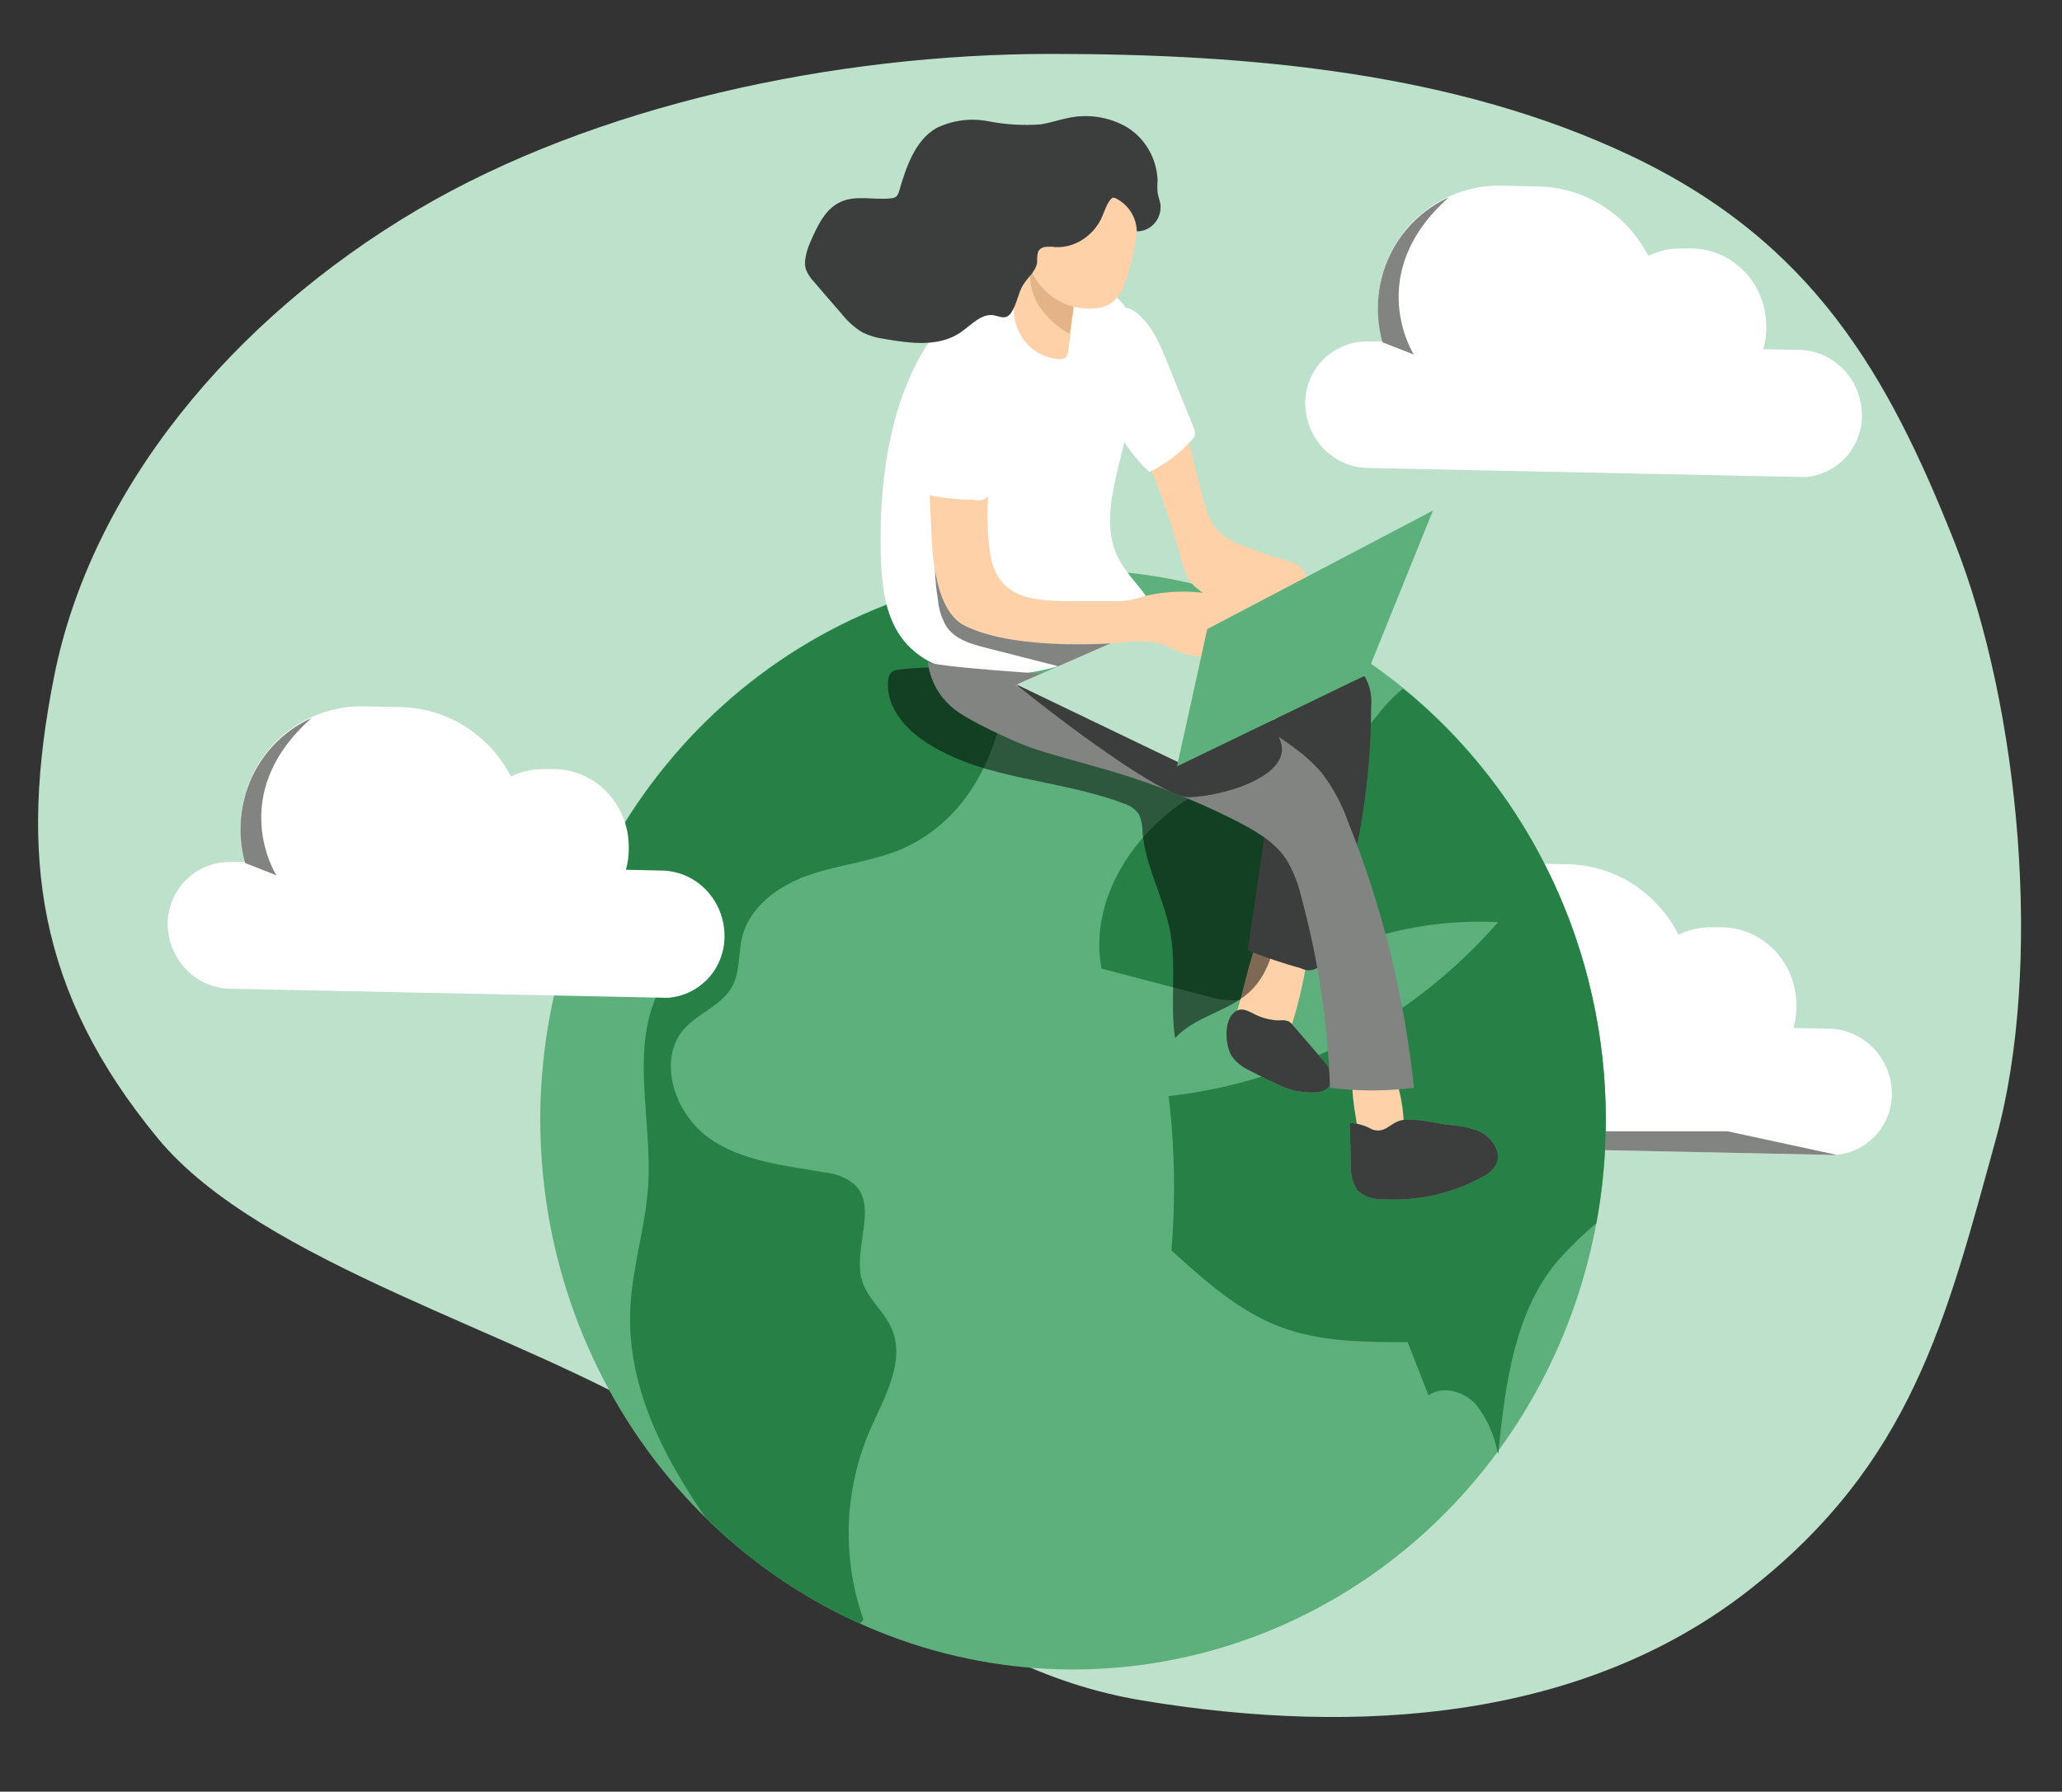 <svg width="504" height="438" viewBox="0 0 504 438" fill="none" xmlns="http://www.w3.org/2000/svg">
<rect x="0" y="0" width="504" height="438" fill="#333333" stroke="none"/>
<path fill-rule="evenodd" clip-rule="evenodd" d="M279.195 415.701C230.973 407.7 202.876 372.268 163.52 347.892C127.905 325.832 63.783 308.888 38.575 278.277C9.083 242.465 4.576 208.99 13.223 165.385C22.277 119.733 56.649 78.095 101.926 51.344C145.422 25.645 204.159 13.193 256.715 13.179C306.047 13.166 355.793 17.82 398.408 37.983C443.051 59.106 461.422 91.435 477.7 132.478C493.751 172.949 499.463 236.223 487.889 278.277C475.692 322.594 467.321 357.561 427.515 388.705C387.117 420.313 332.444 424.537 279.195 415.701Z" fill="#BDE1CA"/>
<path d="M462.432 267.294C462.436 269.321 462.037 271.327 461.26 273.188C460.483 275.05 459.343 276.726 457.913 278.115C455.463 280.517 452.302 281.999 448.937 282.32C448.309 282.375 447.677 282.375 447.049 282.32L341.655 280.13C337.614 280.085 333.75 278.414 330.885 275.472C328.02 272.531 326.379 268.552 326.313 264.381C326.306 262.354 326.699 260.347 327.469 258.483C328.239 256.619 329.369 254.936 330.791 253.538C333.717 250.667 337.617 249.094 341.655 249.157H345.241C344.499 246.471 344.121 243.693 344.116 240.9C344.11 236.908 344.894 232.956 346.419 229.288C347.944 225.619 350.178 222.311 352.985 219.565C355.463 217.12 358.335 215.14 361.473 213.717C365.539 211.888 369.94 210.991 374.374 211.088L383.328 211.285C388.899 211.403 394.337 213.062 399.073 216.091C403.81 219.12 407.672 223.406 410.255 228.502C412.837 227.234 415.672 226.611 418.53 226.684H420.843C425.64 226.735 430.229 228.715 433.633 232.205C437.037 235.694 438.988 240.417 439.07 245.368V246.266C439.069 247.973 438.826 249.67 438.349 251.304L447.07 251.479C451.12 251.536 454.989 253.219 457.857 256.171C460.725 259.124 462.366 263.113 462.432 267.294Z" fill="white"/>
<path d="M448.937 282.321C448.309 282.376 447.677 282.376 447.049 282.321L341.655 280.13C337.614 280.085 333.75 278.414 330.885 275.473C328.02 272.531 326.379 268.552 326.313 264.381C326.306 262.354 326.699 260.348 327.469 258.483C328.239 256.619 329.369 254.936 330.791 253.539C326.547 280.415 353.813 276.56 353.813 276.56H422.286L448.937 282.321Z" fill="#828482"/>
<path d="M352.968 252.399L345.308 249.398C344.566 246.712 344.188 243.933 344.183 241.14C344.177 237.148 344.961 233.197 346.486 229.529C348.011 225.86 350.246 222.552 353.053 219.806C355.53 217.36 358.402 215.381 361.54 213.958C340.343 232.707 352.968 252.399 352.968 252.399Z" fill="url(#paint0_linear)"/>
<path d="M392.498 273.69C392.534 302.875 383.332 331.272 366.293 354.56L366.017 354.954C347.346 380.357 320.536 398.08 290.374 404.96C260.212 411.84 228.664 407.428 201.363 392.512C174.061 377.595 152.786 353.147 141.335 323.532C129.885 293.917 129.005 261.064 138.854 230.842C148.702 200.619 168.637 174.995 195.099 158.545C221.56 142.095 252.825 135.891 283.308 141.04C313.792 146.19 341.51 162.358 361.511 186.657C381.513 210.956 392.496 241.804 392.498 273.69Z" fill="#5DB07B"/>
<path d="M220.372 207.562C213.221 210.606 205.328 211.329 197.986 213.826C190.645 216.323 183.282 221.361 181.393 229.159C180.417 233.08 180.926 237.439 179.059 240.987C176.577 245.762 170.763 247.558 167.24 251.501C160.535 259.124 164.949 272.201 173.139 278.093C181.33 283.985 191.79 284.883 201.594 286.613C204.276 286.834 206.833 287.88 208.935 289.614C214.643 295.244 208.32 305.429 210.739 313.183C212.097 317.564 216.107 320.565 217.932 324.77C221.433 332.787 216.128 341.636 212.627 349.653C206.312 364.279 205.742 380.863 211.036 395.915C210.792 396.278 210.522 396.622 210.23 396.944C196.265 390.619 183.477 381.827 172.439 370.966C161.681 355.392 153.172 338.417 154.063 319.754C154.551 309.635 157.819 299.865 158.434 289.789C159.453 273.427 153.724 255.663 161.49 241.381C165.734 233.474 174.009 224.8 169.383 217.134C161.214 218.36 152.408 218.557 144.918 215.622C154.109 195.857 167.842 178.71 184.921 165.677C201.999 152.643 221.906 144.117 242.907 140.842C250.97 164.63 244.562 197.048 220.372 207.562Z" fill="#278147"/>
<path d="M392.498 273.69C392.507 282.194 391.733 290.68 390.185 299.033C386.726 301.937 383.484 305.108 380.488 308.517C370.197 320.959 367.969 338.219 366.293 354.516C366.293 354.866 366.293 355.217 366.187 355.545C366.187 355.326 366.187 355.129 366.017 354.91C365.198 350.725 363.431 346.799 360.861 343.454C357.933 340.191 352.734 338.57 349.169 341.132C347.472 336.752 345.767 332.407 344.056 328.1C333.446 328.1 322.497 328.1 312.524 324.223C302.551 320.346 294.297 312.92 286.319 305.67C287.366 293.107 287.139 280.465 285.64 267.951C316.632 264.479 345.299 249.343 366.166 225.435C347.504 224.475 329.001 229.403 313.118 239.563C309.723 241.754 306.286 244.207 302.318 244.557C299.804 244.622 297.296 244.267 294.891 243.506L269.238 236.781C266.034 219.74 277.471 202.633 292.175 194.2C303.209 187.892 316.598 189.118 327.187 183.598C334.443 179.831 336.565 173.238 342.91 168.397H343.037C358.449 180.952 370.906 196.948 379.472 215.184C388.039 233.42 392.492 253.423 392.498 273.69Z" fill="#278147"/>
<path d="M302.574 246.463C301.81 249.048 301.089 252.07 302.574 254.239C303.304 255.166 304.265 255.87 305.354 256.276C306.621 256.9 308.031 257.151 309.428 257.001C310.825 256.85 312.154 256.303 313.269 255.422C314.433 254.106 315.258 252.509 315.666 250.778C317.65 244.493 319.071 238.034 319.91 231.481C320.07 230.878 320.07 230.243 319.91 229.641C319.579 229.009 319.047 228.514 318.404 228.239C315.03 226.377 309.746 224.887 307.794 229.005C305.396 234.306 304.272 240.855 302.574 246.463Z" fill="#FFD1A9"/>
<path d="M312.781 249.464C313.494 249.363 314.219 249.43 314.903 249.661C315.369 249.927 315.774 250.293 316.091 250.734L323.412 259.211C324.834 260.854 326.319 263.11 325.322 265.059C324.97 265.602 324.506 266.056 323.963 266.39C323.419 266.723 322.811 266.927 322.181 266.987C318.636 267.322 315.071 266.6 311.911 264.906C309.662 263.898 307.434 262.716 305.249 261.62C303.625 260.859 302.205 259.702 301.111 258.247C299.435 255.619 298.989 249.31 301.917 247.295C303.424 246.309 304.739 247.01 306.161 247.689C308.193 248.832 310.467 249.442 312.781 249.464Z" fill="#5DB07B"/>
<path d="M343.144 275.332C343.201 275.82 343.151 276.314 342.996 276.778C342.743 277.228 342.376 277.599 341.935 277.851C340.543 278.841 338.912 279.409 337.224 279.494C336.381 279.527 335.543 279.358 334.773 279.001C334.004 278.644 333.325 278.108 332.79 277.435C332.009 276.16 331.535 274.71 331.41 273.208C330.789 269.976 330.483 266.689 330.498 263.395C330.461 263.201 330.465 263.001 330.51 262.81C330.556 262.618 330.641 262.439 330.76 262.285C330.879 262.13 331.029 262.005 331.2 261.916C331.371 261.828 331.559 261.779 331.75 261.774C334.381 261.204 339.622 259.78 340.959 263.11C342.321 267.036 343.059 271.163 343.144 275.332Z" fill="#FFD1A9"/>
<path d="M354.285 275.004C356.546 275.13 358.78 275.573 360.926 276.319C361.993 276.7 362.973 277.302 363.805 278.09C364.637 278.877 365.304 279.833 365.764 280.897C366.193 281.938 366.246 283.104 365.913 284.182C365.18 285.782 363.893 287.04 362.306 287.709C354.764 291.846 346.256 293.734 337.734 293.163C335.548 293.254 333.411 292.469 331.772 290.972C330.588 289.164 330.035 286.993 330.202 284.817L329.905 274.522C331.825 274.611 333.699 275.158 335.379 276.121C338.519 277.217 339.75 274.588 342.339 273.931C345.713 273.121 350.848 274.654 354.285 275.004Z" fill="#5DB07B"/>
<path d="M312.781 249.464C313.494 249.363 314.219 249.43 314.903 249.661C315.369 249.927 315.774 250.293 316.091 250.734L323.412 259.211C324.834 260.854 326.319 263.11 325.322 265.059C324.97 265.602 324.506 266.056 323.963 266.39C323.419 266.723 322.811 266.927 322.181 266.987C318.636 267.322 315.071 266.6 311.911 264.906C309.662 263.898 307.434 262.716 305.249 261.62C303.625 260.859 302.205 259.702 301.111 258.247C299.435 255.619 298.989 249.31 301.917 247.295C303.424 246.309 304.739 247.01 306.161 247.689C308.193 248.832 310.467 249.442 312.781 249.464Z" fill="#3B3E3C"/>
<path d="M354.285 275.004C356.546 275.13 358.78 275.573 360.926 276.319C361.993 276.7 362.973 277.302 363.805 278.09C364.637 278.877 365.304 279.833 365.764 280.897C366.193 281.938 366.246 283.104 365.913 284.182C365.18 285.782 363.893 287.04 362.306 287.709C354.764 291.846 346.256 293.734 337.734 293.163C335.548 293.254 333.411 292.469 331.772 290.972C330.588 289.164 330.035 286.993 330.202 284.817L329.905 274.522C331.825 274.611 333.699 275.158 335.379 276.121C338.519 277.217 339.75 274.588 342.339 273.931C345.713 273.121 350.848 274.654 354.285 275.004Z" fill="#3B3E3C"/>
<path d="M233.399 163.468C228.834 163.059 224.241 163.133 219.691 163.687C219.096 163.719 218.519 163.907 218.015 164.235C217.725 164.517 217.493 164.856 217.333 165.232C217.172 165.608 217.087 166.014 217.081 166.425C216.445 172.777 221.325 178.297 226.587 181.649C240.825 190.761 258.776 190.41 274.499 196.368C276 196.778 277.332 197.677 278.298 198.931C278.953 200.29 279.274 201.794 279.231 203.312C279.932 211.876 284.536 219.586 286.064 228.02C287.592 236.453 285.958 245.28 287.21 253.779C292.366 248.106 301.15 247.208 306.307 241.6C311.144 236.431 312.099 228.72 312.821 221.58L314.773 201.998C315.135 200.585 314.985 199.085 314.352 197.779C313.72 196.473 312.647 195.449 311.335 194.901C288.122 179.414 260.919 165.921 233.399 163.468Z" fill="url(#paint1_linear)" fill-opacity="0.5"/>
<path d="M327.27 161.497C329.415 161.942 331.403 162.979 333.021 164.498C334.68 166.883 335.435 169.813 335.143 172.734C335.092 193.518 331.286 214.11 323.918 233.452C323.849 234.132 323.619 234.784 323.249 235.351C322.879 235.918 322.381 236.383 321.796 236.705C321.212 237.027 320.561 237.197 319.898 237.199C319.236 237.2 318.584 237.035 317.998 236.716C313.585 235.487 309.237 234.024 304.969 232.335L310.741 192.908C311.016 191.814 310.957 190.658 310.571 189.6C310.145 188.85 309.548 188.218 308.831 187.76C302.248 182.817 295.295 178.423 288.037 174.618C282.244 171.595 275.602 168.047 274.032 161.651C273.707 160.558 273.641 159.4 273.84 158.275C274.039 157.151 274.498 156.092 275.178 155.189C276.096 154.258 277.176 153.515 278.361 152.999C282.202 151.049 287.039 148.618 291.453 149.012C294.996 149.385 296.355 151.487 299.304 153.043C307.494 157.248 318.38 158.825 327.27 161.497Z" fill="#3B3E3C"/>
<path d="M287.849 98.786C290.692 106.869 292.093 115.433 294.596 123.603C295.145 125.769 296.128 127.791 297.482 129.539C299.282 131.322 301.463 132.642 303.848 133.394C307.172 134.723 310.553 135.884 313.99 136.877C316.282 137.512 319.019 138.608 319.274 141.017C319.328 141.821 319.166 142.624 318.807 143.339C317.92 144.971 316.644 146.341 315.098 147.319C313.553 148.296 311.791 148.849 309.98 148.924C306.365 149.024 302.765 148.415 299.371 147.128C296.28 146.482 293.444 144.904 291.223 142.594C289.96 140.673 289.073 138.515 288.613 136.242C285.13 123.482 280.299 111.156 274.205 99.487C272.382 96.405 270.956 93.092 269.961 89.63C268.561 83.585 268.54 69.259 274.587 74.516C279.467 78.766 285.706 92.784 287.849 98.786Z" fill="#FFD1A9"/>
<path d="M264.698 160.731C268.275 159.3 271.756 157.624 275.117 155.715C287.848 148.443 277.43 144.872 273.186 136.133C270.151 129.934 271.382 122.508 272.952 115.784C275.732 103.956 279.445 91.689 276.772 79.883C276.438 77.967 275.714 76.145 274.65 74.538C273.871 73.541 272.973 72.651 271.976 71.888C269.289 69.491 266.195 67.627 262.852 66.39C256.487 64.2 249.272 65.799 243.225 68.931C219.46 81.241 214.388 112.323 215.343 137.184C215.598 144.084 216.638 151.378 220.945 156.657C225.252 161.936 231.342 163.951 237.581 164.739C246.801 165.712 256.113 164.336 264.698 160.731Z" fill="white"/>
<path d="M229.264 146.668C229.455 149.002 230.183 151.254 231.386 153.239C233.508 156.328 237.412 157.467 240.998 158.365L257.145 162.483C259.113 163.099 261.158 163.416 263.214 163.425C267.627 163.206 271.426 160.293 274.927 157.489C275.821 156.857 276.598 156.063 277.218 155.145C268.306 154.269 259.416 153.349 250.546 152.013C245.326 151.224 239.81 150.129 235.969 146.427C233.985 144.404 232.475 141.939 231.555 139.221C230.919 137.534 230.622 133.241 228.776 132.869C228.311 137.469 228.475 142.115 229.264 146.668Z" fill="#828482"/>
<path d="M261.133 85.643C261.131 86.334 260.864 86.996 260.39 87.483C259.949 87.751 259.434 87.859 258.926 87.79C257.263 87.709 255.637 87.262 254.155 86.478C252.674 85.694 251.373 84.591 250.34 83.244C249.306 81.897 248.564 80.337 248.164 78.668C247.764 77.001 247.715 75.263 248.02 73.574C248.402 71.384 249.314 69.5 249.887 67.441C251.012 63.323 250.821 58.679 253.346 55.284C255.532 60.448 258.026 65.466 260.815 70.31C261.527 71.274 262.023 72.389 262.265 73.575C262.508 74.761 262.49 75.988 262.215 77.166L261.133 85.643Z" fill="#FFD1A9"/>
<path d="M262.383 75.042L261.429 81.613C261.429 81.613 250.501 76.028 251.923 65.667C253.344 55.306 262.383 75.042 262.383 75.042Z" fill="#E4B387"/>
<path d="M275.156 68.646C274.595 70.751 273.407 72.621 271.761 73.99C270.975 74.54 270.097 74.934 269.172 75.151C265.923 75.802 262.557 75.375 259.558 73.931C256.558 72.487 254.078 70.1 252.473 67.112C250.959 64.086 250.096 60.758 249.943 57.356C249.789 53.954 250.348 50.558 251.581 47.399C252.591 43.934 254.877 41.017 257.947 39.272C259.626 38.589 261.442 38.345 263.234 38.563C265.026 38.781 266.738 39.454 268.217 40.521C272.236 43.418 275.343 47.47 277.15 52.174C278.699 56.971 276.747 64.068 275.156 68.646Z" fill="#FFD1A9"/>
<path d="M323.132 189.03C325.851 192.605 328 196.606 329.497 200.88C337.842 221.655 343.266 243.554 345.602 265.914C338.789 266.79 331.897 266.79 325.084 265.914C324.55 250.129 322.193 234.466 318.06 219.258C317.33 215.985 316.075 212.861 314.347 210.014C311.313 205.48 306.326 202.852 301.616 200.399C290.593 194.869 279.073 190.468 267.22 187.256C262.212 185.832 257.162 184.518 252.239 182.875C248.102 181.43 236.495 176.129 233.143 173.259C231.386 171.884 229.916 170.157 228.822 168.181C227.728 166.205 227.032 164.021 226.777 161.76C226.777 162.899 259.114 165.177 261.427 164.914C269.215 164.06 278.402 159.46 286.084 162.724C292.088 165.264 297.584 170.565 303.059 174.223C309.7 178.516 317.806 182.678 323.132 189.03Z" fill="#828482"/>
<path d="M287.697 187.344L248.23 167.433L294.509 147.172L333.997 164.98L287.697 187.344Z" fill="#BDE1CA"/>
<path d="M290.668 194.889C284.211 194.991 259.666 176.473 248.201 167.202L288.184 186.429L333.258 165.279C334.748 168.971 334.872 171.945 334.748 172.97C336.536 180.763 328.374 181.857 324.069 181.43C318.027 177.542 307.182 171.714 312.149 179.507C318.358 189.249 298.739 194.761 290.668 194.889Z" fill="#3B3E3C"/>
<path d="M227.584 93.857C227.584 94.624 227.393 95.368 227.308 96.047C226.141 107.262 227.202 118.258 227.605 129.407C227.86 136.307 228.73 149.449 235.838 152.976C249.121 159.547 274.753 157.05 274.753 157.05C277.725 156.558 280.763 156.685 283.687 157.422C285.278 157.926 286.742 158.781 288.291 159.394C293.893 161.584 300.152 160.489 306.051 159.394C307.068 159.269 308.049 158.934 308.937 158.408C309.966 157.464 310.595 156.14 310.686 154.722C310.777 153.304 310.324 151.906 309.425 150.829C307.51 148.752 305.02 147.337 302.296 146.777C294.846 144.267 286.867 143.948 279.252 145.857C278.279 146.196 277.287 146.473 276.281 146.689C275.103 146.887 273.91 146.975 272.716 146.952H263.677C253.28 146.952 243.477 147.084 241.907 134.533C241.327 129.884 241.213 125.187 241.567 120.514C242.183 112.081 244.326 103.714 243.88 95.281C243.853 92.606 243.205 89.977 241.992 87.614C241.376 86.441 240.48 85.45 239.387 84.737C238.295 84.024 237.044 83.612 235.753 83.54C234.417 83.643 233.129 84.1 232.013 84.868C230.898 85.635 229.994 86.687 229.388 87.921C228.448 89.773 227.837 91.783 227.584 93.857Z" fill="#FFD1A9"/>
<path d="M350.25 124.808L295.081 153.787L287.697 187.344L333.997 164.98L350.25 124.808Z" fill="#5DB07B"/>
<path d="M277.871 56.554C277.811 54.469 277.062 52.468 275.75 50.881C275.083 50.083 274.295 49.402 273.415 48.866C272.185 48.121 271.888 48.056 271.081 49.26C270.042 50.816 269.702 52.633 268.747 54.254C267.702 56.052 266.245 57.557 264.504 58.635C262.546 59.889 260.27 60.507 257.968 60.41C257.054 60.267 256.124 60.267 255.21 60.41C254.903 60.469 254.612 60.599 254.359 60.788C254.106 60.977 253.896 61.222 253.746 61.505C253.527 62.324 253.448 63.176 253.512 64.024C253.321 66.214 251.221 67.769 250.054 69.675C248.886 71.581 248.547 74.406 247.147 76.443C246.887 76.852 246.528 77.184 246.107 77.407C245.11 77.845 243.985 77.276 242.945 77.079C239.868 76.531 237.386 79.488 234.755 81.284C229.471 84.876 222.554 83.956 216.316 82.883C214.406 82.645 212.544 82.098 210.799 81.262C208.914 80.114 207.24 78.631 205.855 76.881C203.542 74.253 201.25 71.581 198.98 68.908C198.136 68.053 197.465 67.033 197.006 65.907C196.764 65.123 196.698 64.291 196.815 63.476C197.022 61.955 197.459 60.477 198.11 59.095C199.765 55.262 201.696 51.1 205.43 49.37C209.165 47.639 213.578 48.932 217.695 48.494C218.196 48.492 218.685 48.332 219.095 48.034C219.423 47.652 219.656 47.193 219.774 46.697C221.493 40.805 223.636 34.409 228.771 31.365C232.728 29.403 237.188 28.796 241.502 29.634C245.774 30.467 250.132 30.725 254.467 30.401C256.589 30.05 258.711 29.328 260.833 28.89C265.795 27.751 270.989 28.531 275.431 31.08C277.624 32.427 279.458 34.315 280.769 36.574C282.08 38.834 282.827 41.394 282.943 44.025C282.858 45.053 282.858 46.086 282.943 47.114C283.091 48.078 283.494 49.019 283.643 49.983C283.73 50.816 283.645 51.659 283.394 52.456C283.143 53.252 282.731 53.985 282.186 54.606C281.641 55.227 280.974 55.721 280.231 56.057C279.487 56.393 278.683 56.562 277.871 56.554Z" fill="#3B3E3C"/>
<path d="M225.654 100.078C225 106.277 224.929 112.527 225.442 118.74C225.416 119.28 225.549 119.814 225.824 120.274C226.275 120.783 226.897 121.097 227.563 121.15C231 121.81 234.486 122.155 237.982 122.179C238.472 122.341 238.991 122.389 239.502 122.32C240.012 122.251 240.502 122.067 240.936 121.781C241.369 121.494 241.736 121.112 242.011 120.662C242.285 120.213 242.46 119.706 242.523 119.178C244.432 110.943 246.321 102.707 247.764 94.361C248.337 91.01 248.74 87.242 246.788 84.526C243.966 80.584 236.348 80.145 232.677 83.015C228.242 86.541 226.354 94.777 225.654 100.078Z" fill="white"/>
<path d="M285.705 89.565L291.71 104.416C292.007 104.993 292.125 105.65 292.049 106.299C291.897 106.832 291.603 107.31 291.201 107.679C288.267 110.881 284.785 113.495 280.931 115.39C277.377 112.112 274.491 108.135 272.443 103.693C270.449 98.414 270.894 92.544 271.488 86.914C271.849 83.344 271.722 71.866 277.599 76.313C281.695 79.357 283.859 84.987 285.705 89.565Z" fill="white"/>
<path d="M177.086 228.874C177.088 230.898 176.69 232.902 175.916 234.763C175.143 236.623 174.01 238.301 172.587 239.695C170.135 242.093 166.975 243.574 163.612 243.9C162.983 243.933 162.352 243.933 161.723 243.9L56.329 241.71C52.283 241.665 48.414 239.991 45.544 237.046C42.675 234.1 41.033 230.115 40.967 225.939C40.965 223.914 41.363 221.911 42.136 220.05C42.91 218.19 44.042 216.512 45.465 215.118C46.908 213.686 48.61 212.562 50.474 211.81C52.339 211.059 54.328 210.694 56.329 210.737H59.915C59.163 208.046 58.785 205.259 58.791 202.458C58.783 198.465 59.566 194.514 61.092 190.845C62.617 187.176 64.852 183.868 67.66 181.123C70.134 178.679 73.008 176.707 76.148 175.297C80.213 173.466 84.615 172.569 89.049 172.668L98.003 172.865C103.539 172.972 108.948 174.598 113.673 177.578C118.398 180.558 122.269 184.783 124.887 189.819C127.476 188.572 130.306 187.95 133.163 188.001H135.476C140.271 188.063 144.854 190.051 148.253 193.543C151.652 197.035 153.599 201.757 153.681 206.707V207.605C153.69 209.304 153.454 210.994 152.981 212.621L161.702 212.818C165.799 212.859 169.715 214.569 172.597 217.576C175.478 220.583 177.092 224.644 177.086 228.874Z" fill="white"/>
<path d="M163.612 243.901C162.983 243.934 162.352 243.934 161.723 243.901L56.329 241.71C52.283 241.665 48.414 239.992 45.544 237.046C42.675 234.101 41.033 230.116 40.967 225.939C40.965 223.915 41.363 221.911 42.136 220.051C42.91 218.19 44.042 216.512 45.465 215.119C41.328 241.973 68.488 238.14 68.488 238.14H136.961L163.612 243.901Z" fill="url(#paint2_linear)"/>
<path d="M67.552 213.979L59.913 210.978C59.161 208.287 58.782 205.5 58.788 202.699C58.781 198.706 59.564 194.755 61.089 191.086C62.614 187.417 64.85 184.109 67.658 181.364C70.132 178.92 73.005 176.948 76.145 175.538C54.99 194.287 67.552 213.979 67.552 213.979Z" fill="#828482"/>
<path d="M455.094 101.568C455.096 103.594 454.696 105.6 453.918 107.461C453.141 109.321 452.003 110.998 450.574 112.388C448.114 114.787 444.947 116.267 441.578 116.594C440.949 116.649 440.317 116.649 439.689 116.594L334.316 114.403C330.305 114.348 326.47 112.69 323.617 109.778C320.765 106.866 319.116 102.926 319.017 98.786C318.995 96.741 319.382 94.713 320.152 92.829C320.922 90.945 322.06 89.244 323.495 87.834C326.43 84.963 330.337 83.391 334.38 83.453H337.945C337.203 80.767 336.825 77.988 336.82 75.195C336.814 71.203 337.598 67.252 339.123 63.583C340.648 59.915 342.883 56.606 345.69 53.861C348.164 51.412 351.037 49.432 354.177 48.012C358.242 46.179 362.644 45.282 367.078 45.384L376.033 45.581C381.569 45.686 386.977 47.315 391.699 50.3C396.422 53.284 400.287 57.515 402.896 62.556C405.479 61.291 408.313 60.669 411.171 60.739H413.484C418.281 60.789 422.869 62.77 426.273 66.259C429.677 69.749 431.628 74.471 431.711 79.423V80.321C431.709 82.027 431.466 83.725 430.989 85.359L439.71 85.534C443.8 85.586 447.707 87.296 450.585 90.296C453.464 93.296 455.083 97.345 455.094 101.568Z" fill="white"/>
<path d="M441.599 116.595C440.97 116.65 440.339 116.65 439.71 116.595L334.338 114.404C330.322 114.354 326.482 112.699 323.625 109.786C320.768 106.874 319.116 102.931 319.017 98.787C318.995 96.742 319.382 94.714 320.152 92.829C320.922 90.945 322.06 89.245 323.495 87.835C319.251 114.711 346.517 110.856 346.517 110.856H414.99L441.599 116.595Z" fill="url(#paint3_linear)"/>
<path d="M345.566 86.673L337.906 83.672C337.165 80.986 336.786 78.207 336.782 75.414C336.776 71.422 337.559 67.471 339.085 63.803C340.61 60.134 342.844 56.826 345.651 54.08C348.126 51.631 350.999 49.651 354.139 48.231C333.005 66.981 345.566 86.673 345.566 86.673Z" fill="#828482"/>
<path d="M255.358 60.454C255.051 60.514 254.761 60.643 254.508 60.832C254.254 61.022 254.045 61.266 253.894 61.549C253.675 62.368 253.596 63.221 253.661 64.068C253.47 66.258 251.369 67.813 250.202 69.719C249.035 71.625 248.695 74.45 247.295 76.487C247.035 76.896 246.677 77.228 246.255 77.451C245.258 77.889 244.133 77.32 243.094 77.123C240.017 76.575 237.534 79.532 234.903 81.328C229.62 84.921 222.702 84.001 216.464 82.927C214.501 82.691 212.588 82.129 210.799 81.263C208.914 80.114 207.24 78.631 205.855 76.882C203.542 74.253 201.25 71.581 198.98 68.909C198.136 68.053 197.465 67.033 197.006 65.908C196.764 65.123 196.698 64.291 196.815 63.476C197.805 62.86 198.833 62.311 199.892 61.834C203.145 60.032 206.947 59.6 210.502 60.629C213.345 61.768 215.361 64.374 217.801 66.236C221.204 68.696 225.343 69.826 229.479 69.425C233.615 69.024 237.478 67.117 240.378 64.046C241.447 62.592 242.703 61.295 244.112 60.191C246.637 58.767 251.772 58.986 255.358 60.454Z" fill="url(#paint4_linear)"/>
<defs>
<linearGradient id="paint0_linear" x1="3145.26" y1="6005.96" x2="4179.22" y2="5788.74" gradientUnits="userSpaceOnUse">
<stop offset="0.01"/>
<stop offset="0.13" stop-opacity="0.69"/>
<stop offset="0.25" stop-opacity="0.32"/>
<stop offset="1" stop-opacity="0"/>
</linearGradient>
<linearGradient id="paint1_linear" x1="-91702.3" y1="7994.86" x2="-97944.2" y2="17350.1" gradientUnits="userSpaceOnUse">
<stop offset="0.01"/>
<stop offset="0.13" stop-opacity="0.69"/>
<stop offset="0.25" stop-opacity="0.32"/>
<stop offset="1" stop-opacity="0"/>
</linearGradient>
<linearGradient id="paint2_linear" x1="8859.14" y1="4955.29" x2="8828.25" y2="3264.23" gradientUnits="userSpaceOnUse">
<stop offset="0.01"/>
<stop offset="0.13" stop-opacity="0.69"/>
<stop offset="0.25" stop-opacity="0.32"/>
<stop offset="1" stop-opacity="0"/>
</linearGradient>
<linearGradient id="paint3_linear" x1="25193.4" y1="3153.2" x2="25162.5" y2="1462.73" gradientUnits="userSpaceOnUse">
<stop offset="0.01"/>
<stop offset="0.13" stop-opacity="0.69"/>
<stop offset="0.25" stop-opacity="0.32"/>
<stop offset="1" stop-opacity="0"/>
</linearGradient>
<linearGradient id="paint4_linear" x1="9214.04" y1="2041.35" x2="7935.55" y2="-275.334" gradientUnits="userSpaceOnUse">
<stop offset="0.01"/>
<stop offset="0.13" stop-opacity="0.69"/>
<stop offset="0.25" stop-opacity="0.32"/>
<stop offset="1" stop-opacity="0"/>
</linearGradient>
</defs>
</svg>
